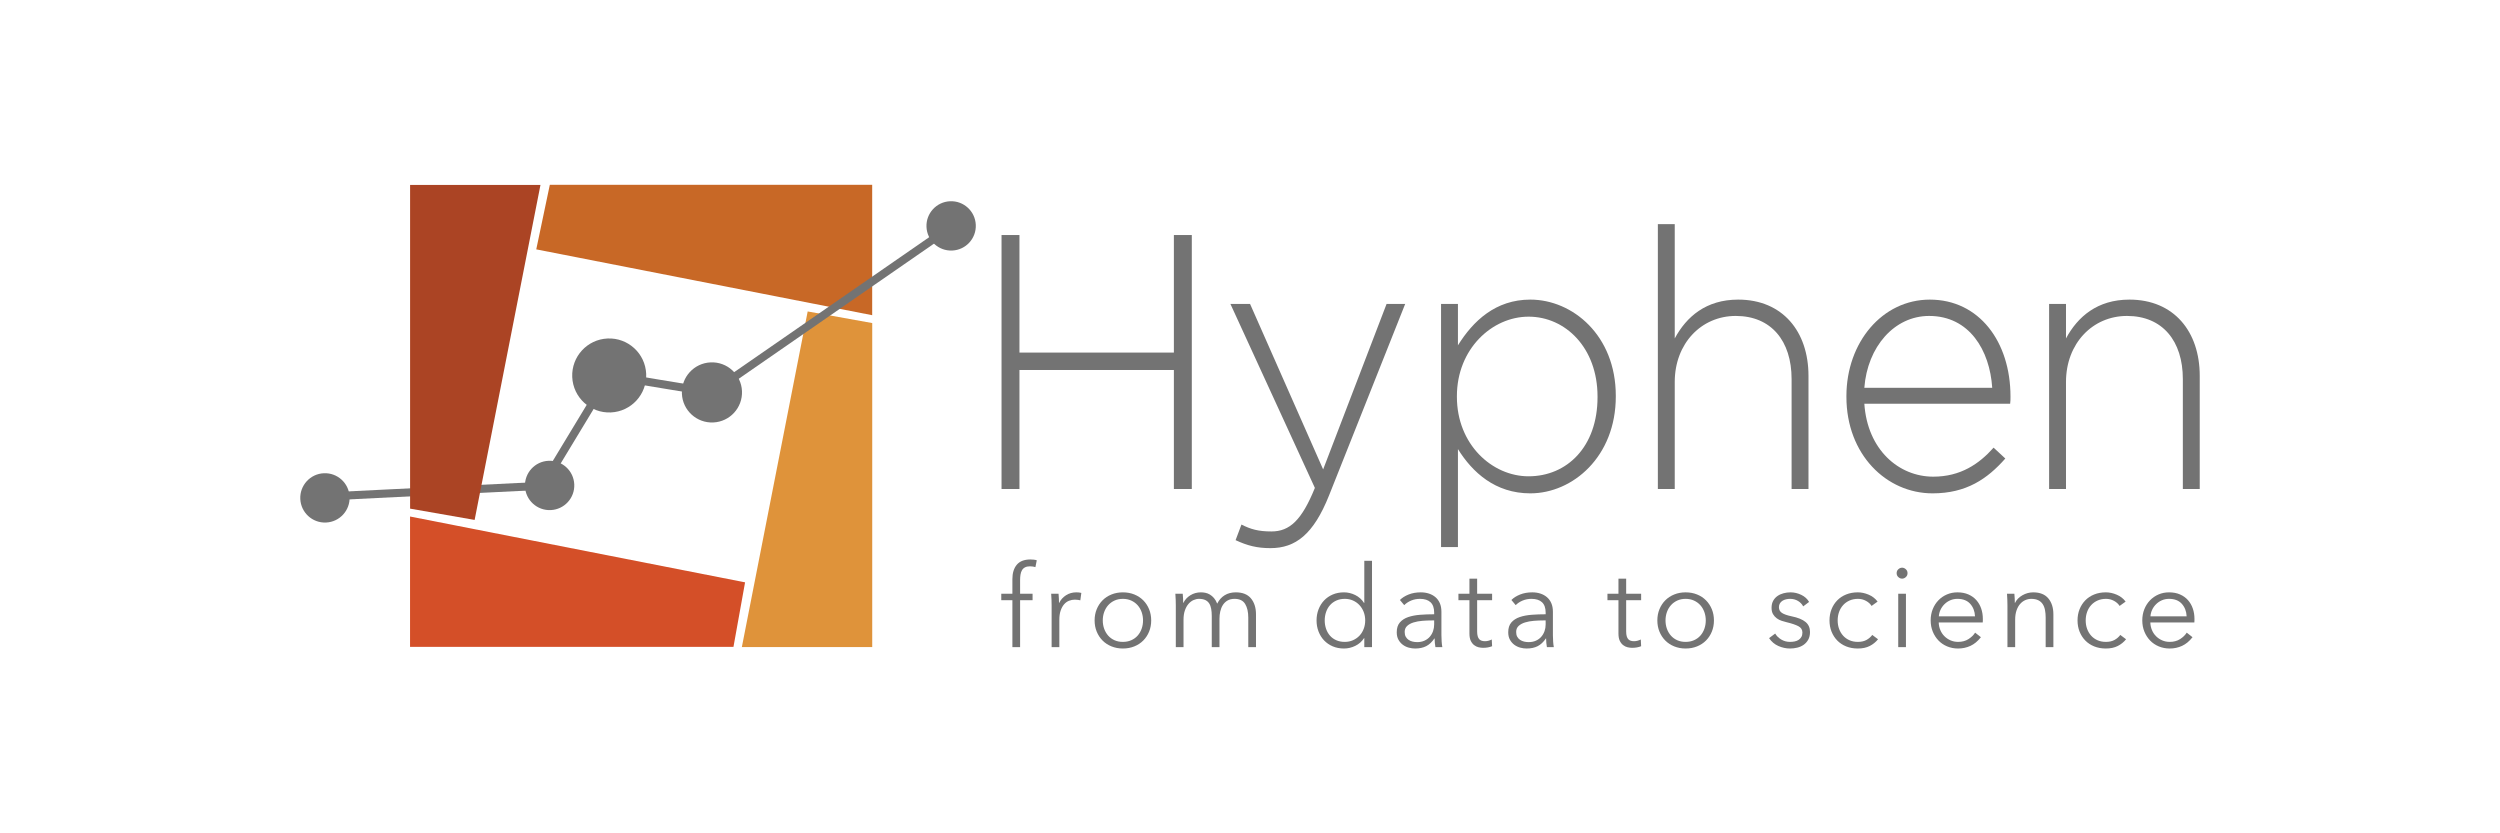 <?xml version="1.0" encoding="UTF-8" standalone="no"?>
<!-- Created with Inkscape (http://www.inkscape.org/) -->

<svg
   xmlns:dc="http://purl.org/dc/elements/1.1/"
   xmlns:cc="http://creativecommons.org/ns#"
   xmlns:rdf="http://www.w3.org/1999/02/22-rdf-syntax-ns#"
   xmlns:svg="http://www.w3.org/2000/svg"
   xmlns="http://www.w3.org/2000/svg"
   xmlns:sodipodi="http://sodipodi.sourceforge.net/DTD/sodipodi-0.dtd"
   xmlns:inkscape="http://www.inkscape.org/namespaces/inkscape"
   id="svg2"
   version="1.1"
   inkscape:version="0.91 r13725"
   xml:space="preserve"
   width="531.496"
   height="177.165"
   viewBox="0 0 531.496 177.165"
   sodipodi:docname="Hyphen-logo-DEF-horizontale.svg"><defs
     id="defs6"><clipPath
       clipPathUnits="userSpaceOnUse"
       id="clipPath20"><path
         d="m 0,141.732 425.197,0 L 425.197,0 0,0 0,141.732 Z"
         id="path22"
         inkscape:connector-curvature="0" /></clipPath></defs><sodipodi:namedview
     pagecolor="#ffffff"
     bordercolor="#666666"
     borderopacity="1"
     objecttolerance="10"
     gridtolerance="10"
     guidetolerance="10"
     inkscape:pageopacity="0"
     inkscape:pageshadow="2"
     inkscape:window-width="698"
     inkscape:window-height="480"
     id="namedview4"
     showgrid="false"
     inkscape:zoom="0.79962931"
     inkscape:cx="99.421068"
     inkscape:cy="88.582497"
     inkscape:window-x="0"
     inkscape:window-y="0"
     inkscape:window-maximized="0"
     inkscape:current-layer="g10" /><g
     id="g10"
     inkscape:groupmode="layer"
     inkscape:label="Hyphen-logo-DEF-horizontale"
     transform="matrix(1.25,0,0,-1.25,0,177.165)"><g
       id="g12"
       transform="translate(199.652,58.564)"><path
         d="m 0,0 0,20.24 -26.264,0 0,-20.24 -3.048,0 0,43.194 3.048,0 0,-19.993 26.264,0 0,19.993 3.048,0 L 3.048,0 0,0 Z"
         style="fill:#737373;fill-opacity:1;fill-rule:nonzero;stroke:none"
         id="path14"
         inkscape:connector-curvature="0" /></g><g
       id="g16"><g
         id="g18"
         clip-path="url(#clipPath20)"><g
           id="g24"
           transform="translate(226.036,57.453)"><path
             d="m 0,0 c -2.639,-6.603 -5.687,-8.948 -9.967,-8.948 -2.286,0 -3.928,0.432 -5.921,1.358 l 0.997,2.653 c 1.583,-0.802 2.872,-1.172 5.1,-1.172 3.107,0 5.159,1.913 7.387,7.405 l -14.363,31.285 3.342,0 12.428,-28.139 10.787,28.139 3.166,0 L 0,0 Z"
             style="fill:#737373;fill-opacity:1;fill-rule:nonzero;stroke:none"
             id="path26"
             inkscape:connector-curvature="0" /></g><g
           id="g28"
           transform="translate(271.706,74.299)"><path
             d="m 0,0 c 0,8.269 -5.452,13.575 -11.725,13.575 -6.213,0 -12.194,-5.492 -12.194,-13.513 l 0,-0.124 c 0,-8.084 5.981,-13.513 12.194,-13.513 C -5.218,-13.575 0,-8.577 0,-0.124 L 0,0 Z m -11.432,-16.476 c -5.979,0 -9.848,3.58 -12.311,7.529 l 0,-16.661 -2.872,0 0,41.343 2.872,0 0,-7.035 c 2.58,4.135 6.39,7.776 12.311,7.776 7.211,0 14.539,-6.11 14.539,-16.353 L 3.107,0 c 0,-10.243 -7.328,-16.476 -14.539,-16.476"
             style="fill:#737373;fill-opacity:1;fill-rule:nonzero;stroke:none"
             id="path30"
             inkscape:connector-curvature="0" /></g><g
           id="g32"
           transform="translate(304.712,58.564)"><path
             d="m 0,0 0,18.697 c 0,6.479 -3.459,10.737 -9.497,10.737 -5.862,0 -10.377,-4.69 -10.377,-11.231 l 0,-18.203 -2.872,0 0,45.046 2.872,0 0,-19.438 c 1.994,3.703 5.335,6.603 10.787,6.603 7.563,0 11.96,-5.431 11.96,-12.959 L 2.873,0 0,0 Z"
             style="fill:#737373;fill-opacity:1;fill-rule:nonzero;stroke:none"
             id="path34"
             inkscape:connector-curvature="0" /></g><g
           id="g36"
           transform="translate(338.834,75.779)"><path
             d="M 0,0 C -0.41,6.356 -3.869,12.218 -10.729,12.218 -16.649,12.218 -21.222,6.974 -21.75,0 L 0,0 Z m -10.024,-15.118 c 4.63,0 7.796,2.16 10.258,4.936 l 1.994,-1.85 c -3.048,-3.456 -6.624,-5.924 -12.37,-5.924 -7.856,0 -14.656,6.602 -14.656,16.414 l 0,0.123 c 0,9.133 6.097,16.414 14.187,16.414 8.383,0 13.718,-7.158 13.718,-16.475 l 0,-0.124 c 0,-0.432 0,-0.617 -0.058,-1.111 l -24.799,0 c 0.528,-7.837 5.863,-12.403 11.726,-12.403"
             style="fill:#737373;fill-opacity:1;fill-rule:nonzero;stroke:none"
             id="path38"
             inkscape:connector-curvature="0" /></g><g
           id="g40"
           transform="translate(371.255,58.564)"><path
             d="m 0,0 0,18.697 c 0,6.479 -3.459,10.737 -9.497,10.737 -5.862,0 -10.377,-4.69 -10.377,-11.231 l 0,-18.203 -2.872,0 0,31.471 2.872,0 0,-5.863 c 1.993,3.703 5.335,6.603 10.787,6.603 7.563,0 11.96,-5.431 11.96,-12.959 L 2.873,0 0,0 Z"
             style="fill:#737373;fill-opacity:1;fill-rule:nonzero;stroke:none"
             id="path42"
             inkscape:connector-curvature="0" /></g><g
           id="g44"
           transform="translate(175.619,39.647)"><path
             d="m 0,0 -2.122,0 0,-7.979 -1.311,0 0,7.979 -1.891,0 0,1.107 1.891,0 0,2.486 c 0,1.035 0.251,1.85 0.752,2.446 0.501,0.595 1.273,0.893 2.314,0.893 0.167,0 0.348,-0.01 0.541,-0.03 C 0.366,6.884 0.547,6.848 0.714,6.796 L 0.482,5.631 C 0.341,5.67 0.199,5.702 0.058,5.729 -0.084,5.754 -0.245,5.767 -0.424,5.767 -0.771,5.767 -1.058,5.709 -1.282,5.592 -1.508,5.476 -1.682,5.311 -1.803,5.097 -1.926,4.884 -2.009,4.634 -2.054,4.35 -2.099,4.064 -2.122,3.761 -2.122,3.438 l 0,-2.331 L 0,1.107 0,0 Z"
             style="fill:#737373;fill-opacity:1;fill-rule:nonzero;stroke:none"
             id="path46"
             inkscape:connector-curvature="0" /></g><g
           id="g48"
           transform="translate(178.84,39.706)"><path
             d="m 0,0 c -0.013,0.389 -0.033,0.738 -0.058,1.049 l 1.254,0 C 1.221,0.803 1.241,0.53 1.253,0.233 c 0.013,-0.297 0.02,-0.544 0.02,-0.738 l 0.039,0 c 0.256,0.53 0.642,0.961 1.157,1.291 0.514,0.33 1.093,0.495 1.736,0.495 0.167,0 0.318,-0.007 0.453,-0.019 C 4.793,1.249 4.931,1.224 5.073,1.185 L 4.899,-0.077 C 4.822,-0.052 4.693,-0.026 4.513,0 4.333,0.025 4.153,0.039 3.973,0.039 3.626,0.039 3.292,-0.025 2.97,-0.155 2.648,-0.284 2.369,-0.487 2.131,-0.765 1.893,-1.043 1.7,-1.397 1.552,-1.83 1.404,-2.263 1.331,-2.783 1.331,-3.39 l 0,-4.648 -1.312,0 0,7.087 C 0.019,-0.706 0.013,-0.389 0,0"
             style="fill:#737373;fill-opacity:1;fill-rule:nonzero;stroke:none"
             id="path50"
             inkscape:connector-curvature="0" /></g><g
           id="g52"
           transform="translate(194.406,36.21)"><path
             d="m 0,0 c 0,0.505 -0.081,0.98 -0.241,1.428 -0.161,0.446 -0.39,0.835 -0.685,1.165 -0.296,0.33 -0.656,0.592 -1.08,0.786 C -2.431,3.573 -2.907,3.67 -3.433,3.67 -3.961,3.67 -4.434,3.573 -4.851,3.379 -5.269,3.185 -5.626,2.923 -5.922,2.593 -6.218,2.263 -6.446,1.874 -6.607,1.428 -6.768,0.98 -6.848,0.505 -6.848,0 c 0,-0.505 0.08,-0.98 0.241,-1.427 0.161,-0.446 0.389,-0.835 0.685,-1.165 0.296,-0.33 0.653,-0.589 1.071,-0.776 0.417,-0.188 0.89,-0.281 1.418,-0.281 0.526,0 1.002,0.093 1.427,0.281 0.424,0.187 0.784,0.446 1.08,0.776 0.295,0.33 0.524,0.719 0.685,1.165 C -0.081,-0.98 0,-0.505 0,0 m 1.389,0 c 0,-0.686 -0.12,-1.32 -0.357,-1.902 -0.238,-0.583 -0.569,-1.087 -0.994,-1.515 -0.424,-0.427 -0.932,-0.761 -1.523,-1 -0.592,-0.239 -1.242,-0.359 -1.948,-0.359 -0.695,0 -1.338,0.12 -1.929,0.359 -0.592,0.239 -1.1,0.573 -1.524,1 -0.424,0.428 -0.756,0.932 -0.994,1.515 -0.238,0.582 -0.357,1.216 -0.357,1.902 0,0.687 0.119,1.32 0.357,1.903 0.238,0.582 0.57,1.087 0.994,1.515 0.424,0.427 0.932,0.76 1.524,0.999 0.591,0.24 1.234,0.359 1.929,0.359 0.706,0 1.356,-0.119 1.948,-0.359 C -0.894,4.178 -0.386,3.845 0.038,3.418 0.463,2.99 0.794,2.485 1.032,1.903 1.269,1.32 1.389,0.687 1.389,0"
             style="fill:#737373;fill-opacity:1;fill-rule:nonzero;stroke:none"
             id="path54"
             inkscape:connector-curvature="0" /></g><g
           id="g56"
           transform="translate(202.459,40.492)"><path
             d="M 0,0 C 0.533,0.33 1.129,0.495 1.784,0.495 2.029,0.495 2.282,0.47 2.547,0.418 2.81,0.366 3.067,0.266 3.318,0.117 3.569,-0.032 3.8,-0.229 4.012,-0.476 4.225,-0.722 4.408,-1.038 4.562,-1.427 4.871,-0.806 5.292,-0.33 5.826,0 c 0.533,0.33 1.167,0.495 1.899,0.495 1.145,0 2.003,-0.343 2.576,-1.028 0.571,-0.687 0.858,-1.593 0.858,-2.719 l 0,-5.572 -1.312,0 0,5.028 c 0,0.958 -0.177,1.729 -0.53,2.311 -0.354,0.583 -0.955,0.874 -1.804,0.874 -0.476,0 -0.877,-0.097 -1.205,-0.291 C 5.98,-1.097 5.716,-1.353 5.517,-1.67 5.317,-1.986 5.173,-2.346 5.083,-2.747 4.993,-3.148 4.948,-3.563 4.948,-3.989 l 0,-4.835 -1.312,0 0,5.301 c 0,0.439 -0.032,0.84 -0.096,1.203 -0.065,0.362 -0.177,0.67 -0.338,0.923 -0.161,0.251 -0.383,0.446 -0.665,0.582 -0.283,0.135 -0.643,0.204 -1.081,0.204 -0.308,0 -0.62,-0.072 -0.935,-0.214 -0.315,-0.143 -0.598,-0.359 -0.849,-0.651 -0.251,-0.291 -0.453,-0.66 -0.607,-1.106 -0.155,-0.446 -0.232,-0.975 -0.232,-1.582 l 0,-4.66 -1.312,0 0,7.087 c 0,0.245 -0.006,0.562 -0.018,0.951 -0.014,0.389 -0.033,0.738 -0.059,1.049 l 1.254,0 c 0.026,-0.246 0.045,-0.519 0.058,-0.816 0.012,-0.298 0.019,-0.544 0.019,-0.738 l 0.039,0 C -0.929,-0.761 -0.533,-0.33 0,0"
             style="fill:#737373;fill-opacity:1;fill-rule:nonzero;stroke:none"
             id="path58"
             inkscape:connector-curvature="0" /></g><g
           id="g60"
           transform="translate(225.306,36.21)"><path
             d="m 0,0 c 0,-0.505 0.078,-0.98 0.232,-1.427 0.153,-0.446 0.376,-0.835 0.665,-1.165 0.289,-0.33 0.647,-0.589 1.071,-0.776 0.424,-0.188 0.906,-0.281 1.446,-0.281 0.501,0 0.965,0.093 1.389,0.281 0.424,0.187 0.791,0.443 1.1,0.766 0.308,0.324 0.549,0.709 0.723,1.156 C 6.8,-1 6.886,-0.518 6.886,0 6.886,0.518 6.8,1 6.626,1.447 6.452,1.894 6.211,2.281 5.903,2.611 5.594,2.941 5.227,3.2 4.803,3.389 4.379,3.576 3.915,3.67 3.414,3.67 2.874,3.67 2.392,3.573 1.968,3.379 1.544,3.185 1.186,2.923 0.897,2.593 0.608,2.263 0.385,1.874 0.232,1.428 0.078,0.98 0,0.505 0,0 M 6.693,-3.009 C 6.308,-3.592 5.806,-4.032 5.189,-4.329 4.572,-4.627 3.935,-4.776 3.28,-4.776 c -0.708,0 -1.348,0.124 -1.92,0.369 -0.573,0.246 -1.061,0.583 -1.466,1.01 -0.405,0.426 -0.72,0.931 -0.945,1.514 -0.226,0.582 -0.337,1.21 -0.337,1.883 0,0.673 0.111,1.301 0.337,1.884 0.225,0.582 0.54,1.087 0.945,1.514 0.405,0.427 0.893,0.764 1.466,1.01 0.572,0.245 1.212,0.368 1.92,0.368 0.655,0 1.292,-0.152 1.909,-0.456 C 5.806,4.016 6.308,3.566 6.693,2.971 l 0.039,0 0,7.165 1.311,0 0,-14.679 -1.311,0 0,1.534 -0.039,0 z"
             style="fill:#737373;fill-opacity:1;fill-rule:nonzero;stroke:none"
             id="path62"
             inkscape:connector-curvature="0" /></g><g
           id="g64"
           transform="translate(243.535,36.21)"><path
             d="m 0,0 c -0.54,0 -1.083,-0.022 -1.63,-0.067 -0.547,-0.046 -1.042,-0.136 -1.485,-0.273 -0.444,-0.136 -0.807,-0.333 -1.09,-0.592 -0.283,-0.258 -0.424,-0.601 -0.424,-1.029 0,-0.323 0.06,-0.596 0.183,-0.815 0.122,-0.22 0.286,-0.398 0.492,-0.535 0.206,-0.135 0.434,-0.232 0.684,-0.291 0.252,-0.057 0.505,-0.086 0.762,-0.086 0.463,0 0.875,0.08 1.235,0.242 0.359,0.162 0.662,0.382 0.906,0.66 0.245,0.278 0.431,0.598 0.56,0.961 0.128,0.362 0.192,0.744 0.192,1.145 L 0.385,0 0,0 Z M 0.385,1.338 C 0.385,2.121 0.18,2.706 -0.232,3.092 -0.644,3.477 -1.242,3.67 -2.025,3.67 -2.566,3.67 -3.067,3.573 -3.53,3.379 -3.993,3.185 -4.385,2.926 -4.707,2.603 L -5.44,3.476 c 0.373,0.375 0.865,0.686 1.476,0.932 0.611,0.245 1.302,0.368 2.074,0.368 0.488,0 0.944,-0.067 1.369,-0.203 C -0.096,4.437 0.277,4.233 0.598,3.961 0.919,3.689 1.17,3.347 1.35,2.933 1.53,2.518 1.62,2.032 1.62,1.476 l 0,-3.98 c 0,-0.35 0.013,-0.713 0.039,-1.088 0.025,-0.375 0.064,-0.692 0.116,-0.951 l -1.177,0 c -0.039,0.22 -0.071,0.459 -0.097,0.719 -0.025,0.259 -0.038,0.511 -0.038,0.757 l -0.039,0 c -0.411,-0.609 -0.877,-1.045 -1.398,-1.311 -0.521,-0.266 -1.148,-0.398 -1.881,-0.398 -0.347,0 -0.704,0.048 -1.07,0.146 -0.367,0.098 -0.701,0.256 -1.003,0.478 -0.303,0.22 -0.553,0.506 -0.752,0.856 -0.2,0.352 -0.299,0.779 -0.299,1.286 0,0.701 0.176,1.257 0.53,1.665 0.353,0.409 0.826,0.715 1.417,0.916 0.592,0.201 1.27,0.331 2.036,0.39 0.764,0.059 1.558,0.088 2.381,0.088 l 0,0.289 z"
             style="fill:#737373;fill-opacity:1;fill-rule:nonzero;stroke:none"
             id="path66"
             inkscape:connector-curvature="0" /></g><g
           id="g68"
           transform="translate(253.776,39.647)"><path
             d="m 0,0 -2.546,0 0,-5.3 c 0,-0.337 0.032,-0.615 0.097,-0.835 0.064,-0.22 0.157,-0.391 0.279,-0.514 0.122,-0.123 0.267,-0.207 0.434,-0.253 0.167,-0.045 0.348,-0.068 0.54,-0.068 0.18,0 0.37,0.026 0.57,0.077 0.199,0.052 0.388,0.123 0.569,0.214 L 0,-7.824 c -0.231,-0.091 -0.472,-0.158 -0.723,-0.204 -0.251,-0.045 -0.525,-0.068 -0.82,-0.068 -0.244,0 -0.502,0.033 -0.771,0.097 -0.27,0.064 -0.521,0.187 -0.753,0.369 -0.231,0.181 -0.421,0.427 -0.569,0.737 -0.147,0.311 -0.221,0.719 -0.221,1.224 l 0,5.669 -1.872,0 0,1.107 1.872,0 0,2.563 1.311,0 0,-2.563 L 0,1.107 0,0 Z"
             style="fill:#737373;fill-opacity:1;fill-rule:nonzero;stroke:none"
             id="path70"
             inkscape:connector-curvature="0" /></g><g
           id="g72"
           transform="translate(262.496,36.21)"><path
             d="m 0,0 c -0.54,0 -1.083,-0.022 -1.63,-0.067 -0.547,-0.046 -1.042,-0.136 -1.485,-0.273 -0.444,-0.136 -0.807,-0.333 -1.09,-0.592 -0.283,-0.258 -0.424,-0.601 -0.424,-1.029 0,-0.323 0.06,-0.596 0.183,-0.815 0.122,-0.22 0.286,-0.398 0.492,-0.535 0.206,-0.135 0.434,-0.232 0.684,-0.291 0.252,-0.057 0.505,-0.086 0.762,-0.086 0.463,0 0.875,0.08 1.235,0.242 0.359,0.162 0.662,0.382 0.906,0.66 0.245,0.278 0.431,0.598 0.56,0.961 0.128,0.362 0.192,0.744 0.192,1.145 L 0.385,0 0,0 Z M 0.385,1.338 C 0.385,2.121 0.18,2.706 -0.232,3.092 -0.644,3.477 -1.242,3.67 -2.025,3.67 -2.566,3.67 -3.067,3.573 -3.53,3.379 -3.993,3.185 -4.385,2.926 -4.707,2.603 L -5.44,3.476 c 0.373,0.375 0.865,0.686 1.476,0.932 0.611,0.245 1.302,0.368 2.074,0.368 0.488,0 0.944,-0.067 1.369,-0.203 C -0.096,4.437 0.277,4.233 0.598,3.961 0.919,3.689 1.17,3.347 1.35,2.933 1.53,2.518 1.62,2.032 1.62,1.476 l 0,-3.98 c 0,-0.35 0.013,-0.713 0.039,-1.088 0.025,-0.375 0.064,-0.692 0.116,-0.951 l -1.177,0 c -0.039,0.22 -0.071,0.459 -0.097,0.719 -0.025,0.259 -0.038,0.511 -0.038,0.757 l -0.039,0 c -0.411,-0.609 -0.877,-1.045 -1.398,-1.311 -0.521,-0.266 -1.148,-0.398 -1.881,-0.398 -0.347,0 -0.704,0.048 -1.07,0.146 -0.367,0.098 -0.701,0.256 -1.003,0.478 -0.303,0.22 -0.553,0.506 -0.752,0.856 -0.2,0.352 -0.299,0.779 -0.299,1.286 0,0.701 0.176,1.257 0.53,1.665 0.353,0.409 0.826,0.715 1.417,0.916 0.592,0.201 1.27,0.331 2.036,0.39 0.764,0.059 1.558,0.088 2.381,0.088 l 0,0.289 z"
             style="fill:#737373;fill-opacity:1;fill-rule:nonzero;stroke:none"
             id="path74"
             inkscape:connector-curvature="0" /></g><g
           id="g76"
           transform="translate(279.122,39.647)"><path
             d="m 0,0 -2.546,0 0,-5.3 c 0,-0.337 0.032,-0.615 0.097,-0.835 0.064,-0.22 0.157,-0.391 0.279,-0.514 0.122,-0.123 0.267,-0.207 0.434,-0.253 0.167,-0.045 0.348,-0.068 0.54,-0.068 0.18,0 0.37,0.026 0.57,0.077 0.199,0.052 0.388,0.123 0.569,0.214 L 0,-7.824 c -0.231,-0.091 -0.472,-0.158 -0.723,-0.204 -0.251,-0.045 -0.525,-0.068 -0.82,-0.068 -0.244,0 -0.502,0.033 -0.772,0.097 -0.269,0.064 -0.52,0.187 -0.752,0.369 -0.231,0.181 -0.421,0.427 -0.569,0.737 -0.147,0.311 -0.221,0.719 -0.221,1.224 l 0,5.669 -1.872,0 0,1.107 1.872,0 0,2.563 1.311,0 0,-2.563 L 0,1.107 0,0 Z"
             style="fill:#737373;fill-opacity:1;fill-rule:nonzero;stroke:none"
             id="path78"
             inkscape:connector-curvature="0" /></g><g
           id="g80"
           transform="translate(290.116,36.21)"><path
             d="m 0,0 c 0,0.505 -0.081,0.98 -0.241,1.428 -0.161,0.446 -0.389,0.835 -0.684,1.165 -0.296,0.33 -0.657,0.592 -1.081,0.786 -0.424,0.194 -0.9,0.291 -1.427,0.291 -0.527,0 -1,-0.097 -1.418,-0.291 C -5.269,3.185 -5.626,2.923 -5.921,2.593 -6.217,2.263 -6.445,1.874 -6.607,1.428 -6.767,0.98 -6.847,0.505 -6.847,0 c 0,-0.505 0.08,-0.98 0.24,-1.427 0.162,-0.446 0.39,-0.835 0.686,-1.165 0.295,-0.33 0.652,-0.589 1.07,-0.776 0.418,-0.188 0.891,-0.281 1.418,-0.281 0.527,0 1.003,0.093 1.427,0.281 0.424,0.187 0.785,0.446 1.081,0.776 0.295,0.33 0.523,0.719 0.684,1.165 C -0.081,-0.98 0,-0.505 0,0 m 1.389,0 c 0,-0.686 -0.119,-1.32 -0.357,-1.902 -0.238,-0.583 -0.569,-1.087 -0.993,-1.515 -0.424,-0.427 -0.932,-0.761 -1.524,-1 -0.592,-0.239 -1.241,-0.359 -1.948,-0.359 -0.694,0 -1.338,0.12 -1.929,0.359 -0.591,0.239 -1.1,0.573 -1.524,1 -0.424,0.428 -0.756,0.932 -0.993,1.515 -0.238,0.582 -0.357,1.216 -0.357,1.902 0,0.687 0.119,1.32 0.357,1.903 0.237,0.582 0.569,1.087 0.993,1.515 0.424,0.427 0.933,0.76 1.524,0.999 0.591,0.24 1.235,0.359 1.929,0.359 0.707,0 1.356,-0.119 1.948,-0.359 0.592,-0.239 1.1,-0.572 1.524,-0.999 C 0.463,2.99 0.794,2.485 1.032,1.903 1.27,1.32 1.389,0.687 1.389,0"
             style="fill:#737373;fill-opacity:1;fill-rule:nonzero;stroke:none"
             id="path82"
             inkscape:connector-curvature="0" /></g><g
           id="g84"
           transform="translate(306.685,38.599)"><path
             d="M 0,0 C -0.192,0.375 -0.485,0.683 -0.878,0.922 -1.27,1.161 -1.716,1.281 -2.218,1.281 -2.449,1.281 -2.681,1.255 -2.913,1.203 -3.144,1.151 -3.349,1.067 -3.53,0.951 -3.71,0.835 -3.854,0.686 -3.964,0.505 -4.073,0.323 -4.127,0.109 -4.127,-0.136 c 0,-0.427 0.173,-0.755 0.52,-0.98 0.348,-0.227 0.893,-0.418 1.64,-0.573 1.067,-0.22 1.854,-0.54 2.363,-0.961 0.508,-0.421 0.761,-0.988 0.761,-1.7 0,-0.517 -0.099,-0.954 -0.299,-1.31 -0.199,-0.356 -0.459,-0.648 -0.78,-0.873 -0.322,-0.227 -0.686,-0.389 -1.091,-0.486 -0.404,-0.097 -0.813,-0.146 -1.224,-0.146 -0.682,0 -1.344,0.143 -1.987,0.428 -0.643,0.284 -1.17,0.73 -1.582,1.34 l 1.042,0.776 c 0.231,-0.401 0.572,-0.738 1.022,-1.01 0.45,-0.271 0.945,-0.407 1.486,-0.407 0.282,0 0.552,0.025 0.809,0.077 0.258,0.052 0.483,0.143 0.676,0.272 0.192,0.129 0.347,0.294 0.462,0.495 0.117,0.201 0.174,0.45 0.174,0.748 0,0.478 -0.228,0.838 -0.684,1.077 -0.457,0.239 -1.116,0.463 -1.978,0.67 -0.27,0.064 -0.556,0.145 -0.858,0.243 -0.302,0.097 -0.582,0.239 -0.839,0.427 -0.257,0.187 -0.47,0.424 -0.637,0.709 -0.167,0.284 -0.25,0.64 -0.25,1.067 0,0.467 0.09,0.864 0.269,1.194 0.181,0.33 0.422,0.602 0.724,0.816 0.302,0.214 0.646,0.372 1.032,0.475 0.386,0.104 0.784,0.156 1.196,0.156 0.63,0 1.241,-0.143 1.833,-0.427 C 0.264,1.676 0.708,1.274 1.003,0.757 L 0,0 Z"
             style="fill:#737373;fill-opacity:1;fill-rule:nonzero;stroke:none"
             id="path86"
             inkscape:connector-curvature="0" /></g><g
           id="g88"
           transform="translate(318.316,38.676)"><path
             d="m 0,0 c -0.219,0.35 -0.538,0.638 -0.955,0.864 -0.418,0.227 -0.871,0.34 -1.359,0.34 -0.529,0 -1.004,-0.094 -1.429,-0.281 -0.424,-0.189 -0.787,-0.447 -1.089,-0.777 -0.303,-0.331 -0.534,-0.718 -0.695,-1.165 -0.16,-0.447 -0.241,-0.929 -0.241,-1.447 0,-0.517 0.081,-0.996 0.241,-1.436 0.161,-0.441 0.389,-0.826 0.685,-1.156 0.296,-0.33 0.656,-0.588 1.08,-0.776 0.424,-0.187 0.9,-0.281 1.428,-0.281 0.579,0 1.067,0.109 1.466,0.33 0.398,0.22 0.726,0.504 0.984,0.853 L 1.099,-5.669 C 0.714,-6.148 0.241,-6.53 -0.318,-6.814 -0.878,-7.1 -1.55,-7.242 -2.334,-7.242 c -0.733,0 -1.396,0.12 -1.987,0.359 -0.591,0.239 -1.096,0.573 -1.514,1 -0.418,0.428 -0.742,0.932 -0.975,1.515 -0.231,0.582 -0.346,1.217 -0.346,1.902 0,0.687 0.115,1.32 0.346,1.904 0.233,0.582 0.557,1.086 0.975,1.514 0.418,0.427 0.923,0.76 1.514,0.999 0.591,0.24 1.254,0.36 1.987,0.36 0.604,0 1.218,-0.133 1.842,-0.398 C 0.131,1.647 0.636,1.256 1.022,0.738 L 0,0 Z"
             style="fill:#737373;fill-opacity:1;fill-rule:nonzero;stroke:none"
             id="path90"
             inkscape:connector-curvature="0" /></g><path
           d="m 324.161,31.667 -1.312,0 0,9.087 1.312,0 0,-9.087 z m 0.27,12.582 c 0,-0.272 -0.097,-0.496 -0.29,-0.669 -0.193,-0.175 -0.405,-0.263 -0.636,-0.263 -0.232,0 -0.443,0.088 -0.637,0.263 -0.193,0.173 -0.289,0.397 -0.289,0.669 0,0.272 0.096,0.495 0.289,0.669 0.194,0.175 0.405,0.263 0.637,0.263 0.231,0 0.443,-0.088 0.636,-0.263 0.193,-0.174 0.29,-0.397 0.29,-0.669"
           style="fill:#737373;fill-opacity:1;fill-rule:nonzero;stroke:none"
           id="path92"
           inkscape:connector-curvature="0" /><g
           id="g94"
           transform="translate(335.908,36.91)"><path
             d="M 0,0 C -0.039,0.854 -0.312,1.563 -0.819,2.126 -1.328,2.689 -2.051,2.971 -2.99,2.971 -3.427,2.971 -3.832,2.89 -4.205,2.728 -4.579,2.566 -4.906,2.346 -5.188,2.068 -5.472,1.789 -5.697,1.473 -5.864,1.116 -6.031,0.761 -6.127,0.389 -6.153,0 L 0,0 Z m 1.331,-0.427 0,-0.292 c 0,-0.103 -0.007,-0.213 -0.019,-0.33 l -7.485,0 c 0.013,-0.453 0.103,-0.88 0.27,-1.281 0.167,-0.401 0.399,-0.751 0.695,-1.048 0.296,-0.298 0.643,-0.534 1.042,-0.709 0.398,-0.175 0.829,-0.262 1.292,-0.262 0.682,0 1.27,0.159 1.765,0.476 0.494,0.316 0.871,0.683 1.128,1.097 l 0.984,-0.777 c -0.54,-0.686 -1.135,-1.178 -1.785,-1.475 -0.649,-0.298 -1.346,-0.448 -2.092,-0.448 -0.669,0 -1.289,0.121 -1.862,0.36 -0.572,0.239 -1.064,0.573 -1.475,1 -0.412,0.428 -0.736,0.931 -0.974,1.514 -0.238,0.582 -0.357,1.217 -0.357,1.903 0,0.686 0.116,1.32 0.347,1.903 0.232,0.582 0.553,1.087 0.965,1.515 0.411,0.427 0.893,0.76 1.447,0.999 0.552,0.24 1.15,0.359 1.793,0.359 0.708,0 1.331,-0.119 1.872,-0.359 C -0.579,3.479 -0.129,3.155 0.231,2.747 0.591,2.34 0.865,1.864 1.051,1.32 1.238,0.776 1.331,0.194 1.331,-0.427"
             style="fill:#737373;fill-opacity:1;fill-rule:nonzero;stroke:none"
             id="path96"
             inkscape:connector-curvature="0" /></g><g
           id="g98"
           transform="translate(342.601,40.754)"><path
             d="m 0,0 c 0.025,-0.246 0.045,-0.519 0.058,-0.815 0.013,-0.298 0.02,-0.544 0.02,-0.739 l 0.038,0 c 0.257,0.531 0.675,0.961 1.254,1.291 0.578,0.33 1.189,0.495 1.832,0.495 1.144,0 2.003,-0.342 2.575,-1.028 0.572,-0.686 0.859,-1.593 0.859,-2.719 l 0,-5.572 -1.312,0 0,5.028 c 0,0.48 -0.039,0.913 -0.116,1.301 -0.077,0.389 -0.209,0.722 -0.396,1 -0.186,0.279 -0.436,0.495 -0.752,0.651 -0.314,0.155 -0.711,0.233 -1.186,0.233 -0.347,0 -0.685,-0.071 -1.013,-0.214 C 1.534,-1.23 1.241,-1.446 0.983,-1.738 0.726,-2.029 0.521,-2.398 0.367,-2.845 0.213,-3.291 0.135,-3.819 0.135,-4.427 l 0,-4.66 -1.312,0 0,7.087 c 0,0.245 -0.006,0.563 -0.019,0.951 C -1.209,-0.66 -1.228,-0.311 -1.253,0 L 0,0 Z"
             style="fill:#737373;fill-opacity:1;fill-rule:nonzero;stroke:none"
             id="path100"
             inkscape:connector-curvature="0" /></g><g
           id="g102"
           transform="translate(360.501,38.676)"><path
             d="m 0,0 c -0.219,0.35 -0.538,0.638 -0.955,0.864 -0.418,0.227 -0.871,0.34 -1.359,0.34 -0.529,0 -1.004,-0.094 -1.429,-0.281 -0.424,-0.189 -0.787,-0.447 -1.089,-0.777 -0.303,-0.331 -0.534,-0.718 -0.695,-1.165 -0.16,-0.447 -0.241,-0.929 -0.241,-1.447 0,-0.517 0.081,-0.996 0.241,-1.436 0.161,-0.441 0.389,-0.826 0.685,-1.156 0.296,-0.33 0.656,-0.588 1.08,-0.776 0.424,-0.187 0.9,-0.281 1.428,-0.281 0.579,0 1.067,0.109 1.466,0.33 0.398,0.22 0.726,0.504 0.984,0.853 L 1.099,-5.669 C 0.714,-6.148 0.241,-6.53 -0.318,-6.814 -0.878,-7.1 -1.55,-7.242 -2.334,-7.242 c -0.733,0 -1.396,0.12 -1.987,0.359 -0.591,0.239 -1.096,0.573 -1.514,1 -0.418,0.428 -0.742,0.932 -0.975,1.515 -0.231,0.582 -0.346,1.217 -0.346,1.902 0,0.687 0.115,1.32 0.346,1.904 0.233,0.582 0.557,1.086 0.975,1.514 0.418,0.427 0.923,0.76 1.514,0.999 0.591,0.24 1.254,0.36 1.987,0.36 0.604,0 1.218,-0.133 1.842,-0.398 C 0.131,1.647 0.636,1.256 1.022,0.738 L 0,0 Z"
             style="fill:#737373;fill-opacity:1;fill-rule:nonzero;stroke:none"
             id="path104"
             inkscape:connector-curvature="0" /></g><g
           id="g106"
           transform="translate(371.9,36.91)"><path
             d="M 0,0 C -0.039,0.854 -0.312,1.563 -0.819,2.126 -1.328,2.689 -2.051,2.971 -2.99,2.971 -3.427,2.971 -3.832,2.89 -4.205,2.728 -4.579,2.566 -4.906,2.346 -5.188,2.068 -5.472,1.789 -5.697,1.473 -5.864,1.116 -6.031,0.761 -6.127,0.389 -6.153,0 L 0,0 Z m 1.331,-0.427 0,-0.292 c 0,-0.103 -0.007,-0.213 -0.019,-0.33 l -7.485,0 c 0.013,-0.453 0.103,-0.88 0.27,-1.281 0.167,-0.401 0.399,-0.751 0.695,-1.048 0.296,-0.298 0.643,-0.534 1.042,-0.709 0.398,-0.175 0.829,-0.262 1.292,-0.262 0.682,0 1.27,0.159 1.765,0.476 0.494,0.316 0.871,0.683 1.128,1.097 l 0.984,-0.777 c -0.54,-0.686 -1.135,-1.178 -1.785,-1.475 -0.649,-0.298 -1.346,-0.448 -2.092,-0.448 -0.669,0 -1.289,0.121 -1.862,0.36 -0.572,0.239 -1.064,0.573 -1.475,1 -0.412,0.428 -0.736,0.931 -0.974,1.514 -0.238,0.582 -0.357,1.217 -0.357,1.903 0,0.686 0.116,1.32 0.347,1.903 0.232,0.582 0.553,1.087 0.965,1.515 0.411,0.427 0.893,0.76 1.447,0.999 0.552,0.24 1.15,0.359 1.793,0.359 0.708,0 1.331,-0.119 1.872,-0.359 C -0.579,3.479 -0.129,3.155 0.231,2.747 0.591,2.34 0.865,1.864 1.051,1.32 1.238,0.776 1.331,0.194 1.331,-0.427"
             style="fill:#737373;fill-opacity:1;fill-rule:nonzero;stroke:none"
             id="path108"
             inkscape:connector-curvature="0" /></g><g
           id="g110"
           transform="translate(137.37,88.761)"><path
             d="m 0,0 10.979,-1.976 -10e-4,-55.109 -22.175,0 L 0,0 Z"
             style="fill:#df933a;fill-opacity:1;fill-rule:nonzero;stroke:none"
             id="path112"
             inkscape:connector-curvature="0" /></g><g
           id="g114"
           transform="translate(91.207,99.32)"><path
             d="m 0,0 2.305,10.978 54.829,0 0,-22.176 L 0,0 Z"
             style="fill:#c86826;fill-opacity:1;fill-rule:nonzero;stroke:none"
             id="path116"
             inkscape:connector-curvature="0" /></g><g
           id="g118"
           transform="translate(93.479,59.169)"><path
             d="M 0,0 -38.139,-1.888"
             style="fill:none;stroke:#737373;stroke-width:1.368;stroke-linecap:butt;stroke-linejoin:miter;stroke-miterlimit:10;stroke-dasharray:none;stroke-opacity:1"
             id="path120"
             inkscape:connector-curvature="0" /></g><g
           id="g122"
           transform="translate(91.696,58.177)"><path
             d="M 0,0 11.917,19.697"
             style="fill:none;stroke:#737373;stroke-width:1.368;stroke-linecap:butt;stroke-linejoin:miter;stroke-miterlimit:10;stroke-dasharray:none;stroke-opacity:1"
             id="path124"
             inkscape:connector-curvature="0" /></g><g
           id="g126"
           transform="translate(97.671,59.353)"><path
             d="m 0,0 c 0.102,-2.315 -1.693,-4.275 -4.008,-4.377 -2.316,-0.101 -4.275,1.693 -4.377,4.009 -0.101,2.315 1.693,4.274 4.009,4.376 C -2.061,4.11 -0.102,2.315 0,0"
             style="fill:#737373;fill-opacity:1;fill-rule:nonzero;stroke:none"
             id="path128"
             inkscape:connector-curvature="0" /></g><g
           id="g130"
           transform="translate(59.458,57.237)"><path
             d="m 0,0 c 0.102,-2.315 -1.693,-4.275 -4.008,-4.377 -2.315,-0.101 -4.275,1.693 -4.377,4.009 -0.101,2.315 1.693,4.274 4.009,4.376 C -2.061,4.11 -0.102,2.315 0,0"
             style="fill:#737373;fill-opacity:1;fill-rule:nonzero;stroke:none"
             id="path132"
             inkscape:connector-curvature="0" /></g><g
           id="g134"
           transform="translate(109.902,78.15)"><path
             d="m 0,0 c 0.152,-3.473 -2.539,-6.412 -6.012,-6.565 -3.474,-0.152 -6.413,2.539 -6.565,6.012 -0.153,3.474 2.539,6.413 6.012,6.565 C -3.092,6.165 -0.153,3.473 0,0"
             style="fill:#737373;fill-opacity:1;fill-rule:nonzero;stroke:none"
             id="path136"
             inkscape:connector-curvature="0" /></g><g
           id="g138"
           transform="translate(126.196,75.214)"><path
             d="m 0,0 c 0.124,-2.822 -2.063,-5.21 -4.885,-5.334 -2.822,-0.124 -5.21,2.063 -5.334,4.885 -0.124,2.822 2.063,5.21 4.885,5.334 C -2.512,5.009 -0.124,2.822 0,0"
             style="fill:#737373;fill-opacity:1;fill-rule:nonzero;stroke:none"
             id="path140"
             inkscape:connector-curvature="0" /></g><g
           id="g142"
           transform="translate(165.96,103.496)"><path
             d="m 0,0 c 0.102,-2.315 -1.693,-4.275 -4.008,-4.377 -2.316,-0.101 -4.275,1.693 -4.377,4.009 -0.101,2.315 1.693,4.274 4.009,4.376 C -2.061,4.11 -0.102,2.315 0,0"
             style="fill:#737373;fill-opacity:1;fill-rule:nonzero;stroke:none"
             id="path144"
             inkscape:connector-curvature="0" /></g><g
           id="g146"
           transform="translate(103.613,77.874)"><path
             d="M 0,0 17.474,-2.884 58.419,25.453"
             style="fill:none;stroke:#737373;stroke-width:1.368;stroke-linecap:butt;stroke-linejoin:miter;stroke-miterlimit:10;stroke-dasharray:none;stroke-opacity:1"
             id="path148"
             inkscape:connector-curvature="0" /></g><g
           id="g150"
           transform="translate(126.721,42.688)"><path
             d="m 0,0 -1.975,-10.978 -55.006,0 0,22.175 L 0,0 Z"
             style="fill:#d44f28;fill-opacity:1;fill-rule:nonzero;stroke:none"
             id="path152"
             inkscape:connector-curvature="0" /></g><g
           id="g154"
           transform="translate(80.724,53.303)"><path
             d="m 0,0 -10.977,1.921 0,55.054 22.175,0 L 0,0 Z"
             style="fill:#ab4424;fill-opacity:1;fill-rule:nonzero;stroke:none"
             id="path156"
             inkscape:connector-curvature="0" /></g></g></g></g></svg>